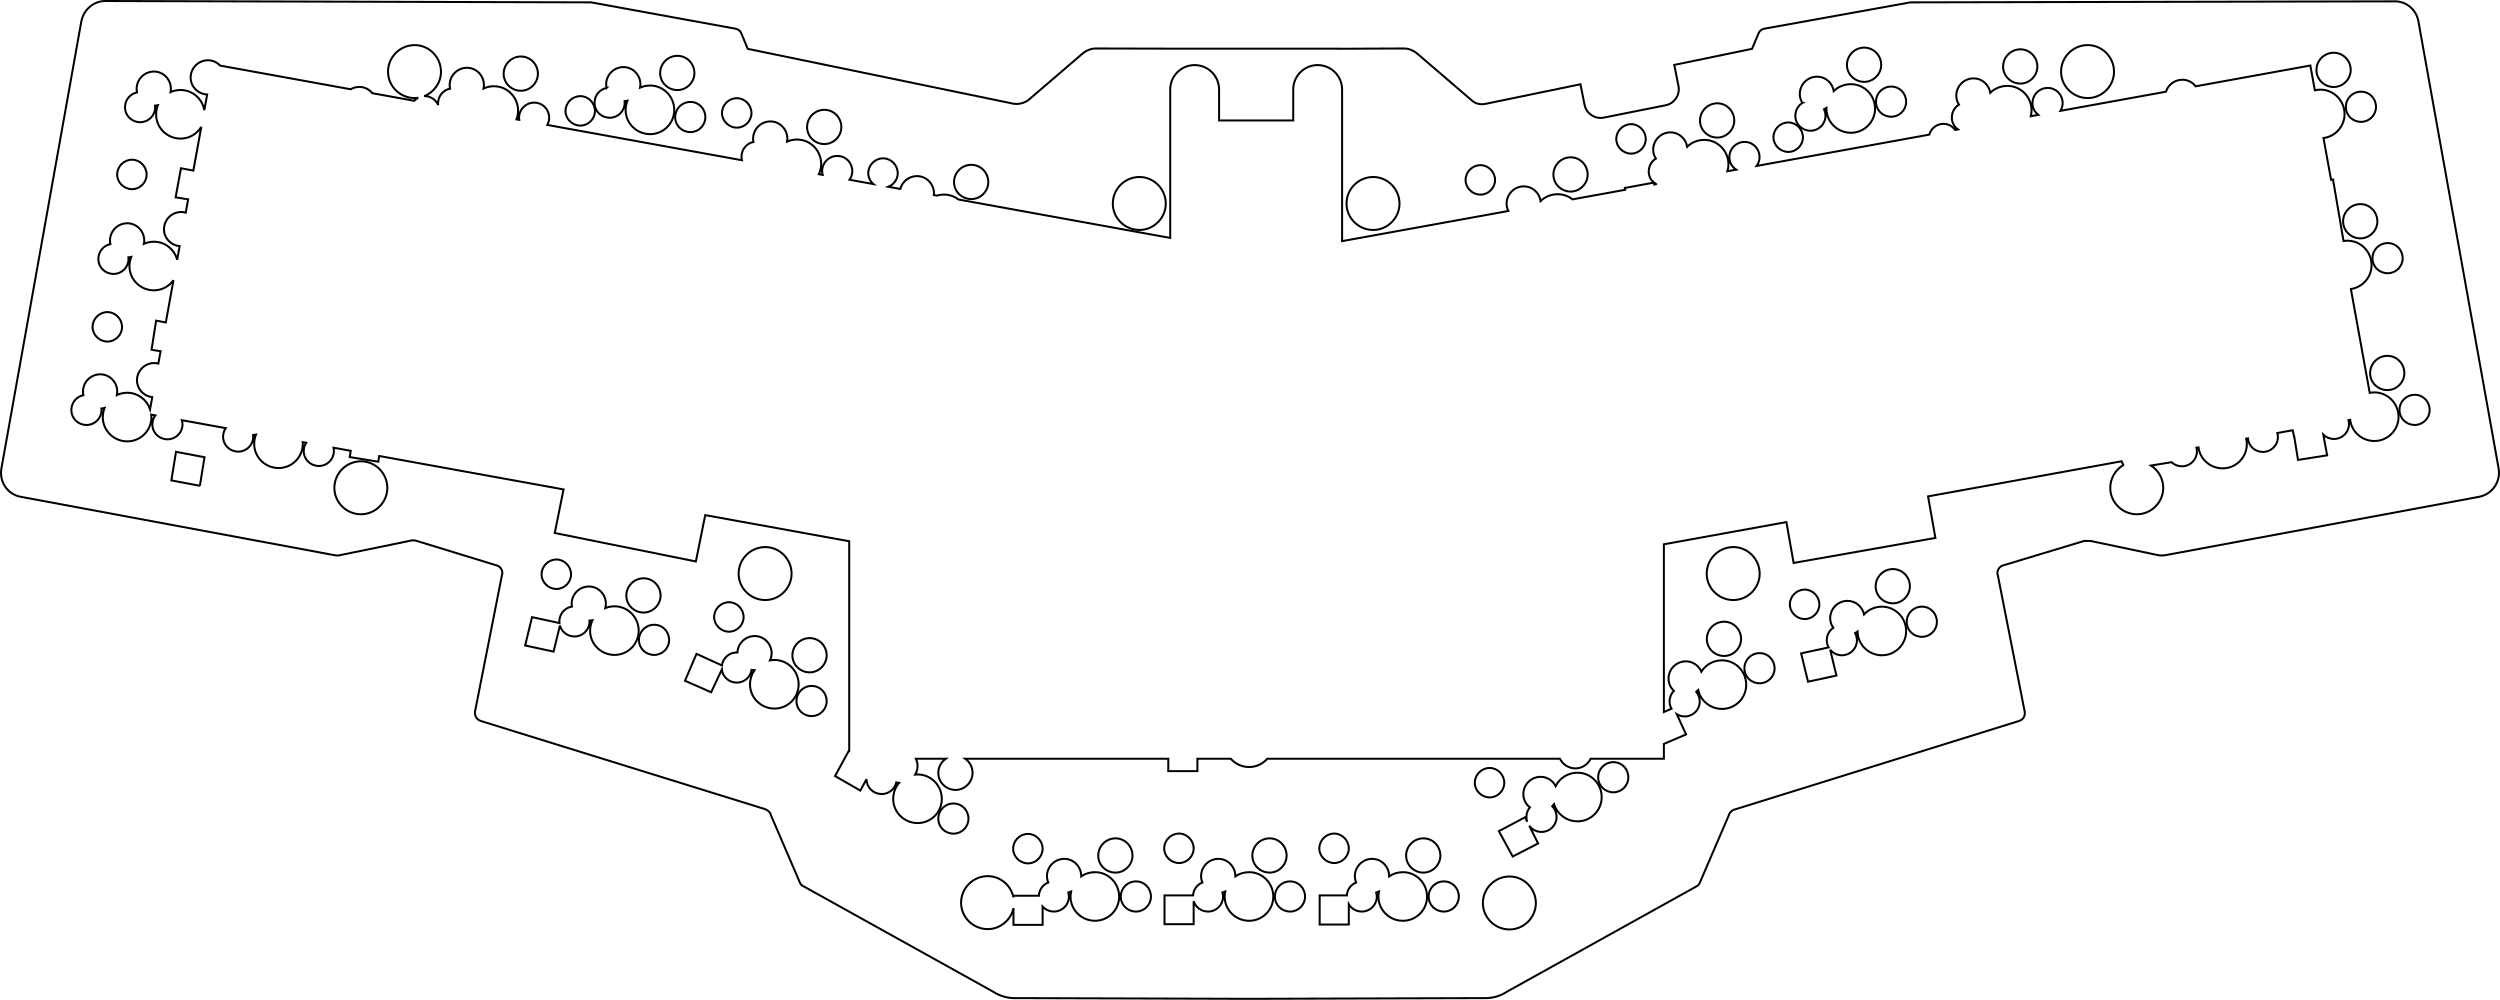 <?xml version="1.0" encoding="UTF-8" standalone="no"?>
<svg
   viewBox="0 0 1170.553 468.145"
   width="309.709mm"
   height="123.863mm"
   version="1.1"
   id="svg153"
   sodipodi:docname="lower-middle-plate.svg"
   xml:space="preserve"
   inkscape:version="1.3.2 (091e20e, 2023-11-25, custom)"
   xmlns:inkscape="http://www.inkscape.org/namespaces/inkscape"
   xmlns:sodipodi="http://sodipodi.sourceforge.net/DTD/sodipodi-0.dtd"
   xmlns="http://www.w3.org/2000/svg"
   xmlns:svg="http://www.w3.org/2000/svg"><sodipodi:namedview
     id="namedview155"
     pagecolor="#505050"
     bordercolor="#eeeeee"
     borderopacity="1"
     inkscape:showpageshadow="0"
     inkscape:pageopacity="0"
     inkscape:pagecheckerboard="0"
     inkscape:deskcolor="#505050"
     showgrid="false"
     showguides="true"
     shape-rendering="auto"
     inkscape:zoom="0.45254835"
     inkscape:cx="567.89512"
     inkscape:cy="535.85435"
     inkscape:window-width="1920"
     inkscape:window-height="991"
     inkscape:window-x="-9"
     inkscape:window-y="-9"
     inkscape:window-maximized="1"
     inkscape:current-layer="g151"
     inkscape:document-units="mm" /><desc
     id="desc9">yeniBottomPlate.dxf - scale = 25.400000, origin = (0.000000, 0.000000), method = file</desc><defs
     id="defs23"><marker
       id="DistanceX"
       orient="auto"
       refX="0"
       refY="0"
       style="overflow:visible"><path
         d="M 3,-3 -3,3 M 0,-5 V 5"
         style="stroke:#000000;stroke-width:0.5"
         id="path11" /></marker><pattern
       id="Hatch"
       patternUnits="userSpaceOnUse"
       width="8"
       height="8"
       x="0"
       y="0"><path
         d="M8 4 l-4,4"
         stroke="#000000"
         stroke-width="0.25"
         linecap="square"
         id="path14" /><path
         d="M6 2 l-4,4"
         stroke="#000000"
         stroke-width="0.25"
         linecap="square"
         id="path16" /><path
         d="M4 0 l-4,4"
         stroke="#000000"
         stroke-width="0.25"
         linecap="square"
         id="path18" /></pattern><symbol
       id="*MODEL_SPACE" /><symbol
       id="*PAPER_SPACE" /><clipPath
       clipPathUnits="userSpaceOnUse"
       id="clipPath36548"><g
         id="g36552"><g
           inkscape:label="Clip"
           id="use36550"
           clip-path="url(#clipPath36548)"><rect
             style="fill:none;stroke:#000000;stroke-width:0.193;stroke-dasharray:none;stop-color:#000000"
             id="rect36573"
             width="48.246"
             height="46.488"
             x="491.99"
             y="241.893" /></g></g></clipPath></defs><g
     inkscape:groupmode="layer"
     inkscape:label="0"
     id="g151"
     transform="translate(249.671,-608.043)"><g
       id="g57766"
       transform="translate(189.72,238.753)"
       style="fill:none;stroke:#000000;stroke-opacity:1" /><g
       id="g57790"
       transform="translate(214.84,43.873)"
       style="fill:none;stroke:#000000;stroke-opacity:1" /><g
       id="g58494"
       transform="translate(549.56,151.553)"
       style="fill:none;stroke:#000000;stroke-opacity:1" /><g
       id="g58834-8"
       transform="translate(998.201,43.873)"
       style="fill:none;stroke:#000000;stroke-opacity:1" /><g
       id="g52246"
       transform="translate(-1054.785,-768.193)"
       style="stroke:#000000;stroke-opacity:1" /><g
       id="g52850"
       transform="translate(-200.086,-316.967)"
       style="fill:#ff0000;stroke:#000000;stroke-opacity:1" /><g
       id="g53206"
       transform="translate(-200.086,-316.967)"
       style="fill:#ff0000;stroke:#000000;stroke-opacity:1" /><g
       id="g35779"
       style="stroke:#000000;stroke-opacity:1" /><g
       id="g58406-3"
       transform="translate(659.594,58.553)"
       style="fill:#ff0000;stroke:#000000;stroke-opacity:1" /><g
       id="g58498-5"
       transform="translate(549.514,58.233)"
       style="fill:#ff0000;stroke:#000000;stroke-opacity:1" /><g
       id="g57594-1"
       transform="translate(189.72,238.752)"
       style="fill:none;stroke:#000000;stroke-opacity:1" /><g
       id="g58834-9"
       transform="translate(1021.24,238.753)"
       style="fill:none;stroke:#000000;stroke-opacity:1" /><path
       d="m 120.966,876.675 c 0,6.72 -5.6,12.32 -12.32,12.32 -6.88,0 -12.48,-5.6 -12.48,-12.32 0,-6.88 5.6,-12.48 12.48,-12.48 6.72,0 12.32,5.6 12.32,12.48 z"
       style="fill:none;stroke:#000000;stroke-width:0.945;stroke-dasharray:none"
       id="path1632" /><path
       d="m 405.606,703.395 c 0,6.72 -5.6,12.32 -12.32,12.32 -6.88,0 -12.48,-5.6 -12.48,-12.32 0,-6.88 5.6,-12.48 12.48,-12.48 6.72,0 12.32,5.6 12.32,12.48 z"
       style="fill:none;stroke:#000000;stroke-width:0.945;stroke-dasharray:none"
       id="path1633" /><path
       d="m 296.166,703.395 c 0,6.72 -5.6,12.32 -12.32,12.32 -6.88,0 -12.48,-5.6 -12.48,-12.32 0,-6.88 5.6,-12.48 12.48,-12.48 6.72,0 12.32,5.6 12.32,12.48 z"
       style="fill:none;stroke:#000000;stroke-width:0.945;stroke-dasharray:none"
       id="path1634" /><path
       d="m 469.446,1030.915 c 0,6.72 -5.6,12.32 -12.32,12.32 -6.88,0 -12.48,-5.6 -12.48,-12.32 0,-6.88 5.6,-12.48 12.48,-12.48 6.72,0 12.32,5.6 12.32,12.48 z"
       style="fill:none;stroke:#000000;stroke-width:0.945;stroke-dasharray:none"
       id="path1635" /><path
       d="m -68.314,836.515 c 0,6.72 -5.6,12.32 -12.32,12.32 -6.88,0 -12.48,-5.6 -12.48,-12.32 0,-6.88 5.6,-12.48 12.48,-12.48 6.72,0 12.32,5.6 12.32,12.48 z"
       style="fill:none;stroke:#000000;stroke-width:0.945;stroke-dasharray:none"
       id="path1636" /><path
       d="m 574.246,876.675 c 0,6.72 -5.6,12.32 -12.32,12.32 -6.88,0 -12.48,-5.6 -12.48,-12.32 0,-6.88 5.6,-12.48 12.48,-12.48 6.72,0 12.32,5.6 12.32,12.48 z"
       style="fill:none;stroke:#000000;stroke-width:0.945;stroke-dasharray:none"
       id="path1637" /><path
       d="m 740.166,641.635 c 0,6.72 -5.6,12.32 -12.32,12.32 -6.88,0 -12.48,-5.6 -12.48,-12.32 0,-6.88 5.6,-12.48 12.48,-12.48 6.72,0 12.32,5.6 12.32,12.48 z"
       style="fill:none;stroke:#000000;stroke-width:0.945;stroke-dasharray:none"
       id="path1638" /><path
       d="m 920.326,827.555 v 0"
       style="fill:none;stroke:#000000;stroke-width:0.945;stroke-dasharray:none"
       id="path1639" /><path
       d="m 875.306,728.995 c 0,3.848 -3.132,6.979 -6.981,6.979 -4.003,0 -7.139,-3.066 -7.139,-6.979 0,-4.003 3.137,-7.139 7.139,-7.139 3.914,0 6.981,3.136 6.981,7.139 z"
       style="fill:none;stroke:#000000;stroke-width:0.945;stroke-dasharray:none"
       id="path1640" /><path
       d="m 855.526,719.654 c -4.466,0 -8.1,-3.561 -8.1,-7.939 0,-4.466 3.634,-8.1 8.1,-8.1 4.378,0 7.94,3.634 7.94,8.1 0,4.303 -3.637,7.939 -7.94,7.939 z"
       style="fill:none;stroke:#000000;stroke-width:0.945;stroke-dasharray:none"
       id="path1641" /><path
       d="m 862.825,658.115 c 0,3.848 -3.131,6.979 -6.981,6.979 -4.003,0 -7.139,-3.066 -7.139,-6.979 0,-4.003 3.137,-7.139 7.139,-7.139 3.914,0 6.981,3.136 6.981,7.139 z"
       style="fill:none;stroke:#000000;stroke-width:0.945;stroke-dasharray:none"
       id="path1642" /><path
       d="m 843.045,632.735 c 4.378,0 7.94,3.634 7.94,8.1 0,4.304 -3.637,7.939 -7.94,7.939 -4.466,0 -8.1,-3.561 -8.1,-7.939 0,-4.466 3.634,-8.1 8.1,-8.1 z"
       style="fill:none;stroke:#000000;stroke-width:0.945;stroke-dasharray:none"
       id="path1643" /><path
       d="m 696.325,631.136 c 4.378,0 7.94,3.633 7.94,8.099 0,4.304 -3.637,7.939 -7.94,7.939 -4.466,0 -8.1,-3.561 -8.1,-7.939 0,-4.466 3.634,-8.099 8.1,-8.099 z"
       style="fill:none;stroke:#000000;stroke-width:0.945;stroke-dasharray:none"
       id="path1644" /><path
       d="m 644.586,882.595 c 0,4.303 -3.637,7.939 -7.94,7.939 -4.466,0 -8.1,-3.561 -8.1,-7.939 0,-4.466 3.634,-8.1 8.1,-8.1 4.378,0 7.94,3.634 7.94,8.1 z"
       style="fill:none;stroke:#000000;stroke-width:0.945;stroke-dasharray:none"
       id="path1645" /><path
       d="m 642.825,655.715 c 0,3.848 -3.131,6.979 -6.981,6.979 -4.003,0 -7.139,-3.066 -7.139,-6.979 0,-4.003 3.137,-7.139 7.139,-7.139 3.914,0 6.981,3.136 6.981,7.139 z"
       style="fill:none;stroke:#000000;stroke-width:0.945;stroke-dasharray:none"
       id="path1646" /><path
       d="m 623.206,630.336 c 4.378,0 7.94,3.633 7.94,8.099 0,4.304 -3.637,7.939 -7.94,7.939 -4.466,0 -8.1,-3.561 -8.1,-7.939 0,-4.466 3.634,-8.099 8.1,-8.099 z"
       style="fill:none;stroke:#000000;stroke-width:0.945;stroke-dasharray:none"
       id="path1647" /><path
       d="m 594.264,656.234 c -0.78,-1.22 -1.238,-2.656 -1.238,-4.199 0,-4.466 3.634,-8.099 8.1,-8.099 3.92,0 7.178,2.917 7.817,6.733 2.053,-1.995 4.868,-3.213 8.023,-3.213 6.231,0 11.3,5.141 11.3,11.46 0,6.231 -5.069,11.299 -11.3,11.299 -6.319,0 -11.461,-5.068 -11.461,-11.299 0,-0.106 0.013,-0.208 0.015,-0.313 -0.354,0.241 -0.731,0.448 -1.121,0.63 0.416,0.921 0.665,1.944 0.665,3.043 0,3.848 -3.131,6.979 -6.979,6.979 -4.004,0 -7.141,-3.066 -7.141,-6.979 0,-2.583 1.316,-4.79 3.319,-6.042 z"
       style="fill:none;stroke:#000000;stroke-width:0.945;stroke-dasharray:none"
       id="path1648" /><path
       d="m 587.686,665.375 c 3.697,0 6.819,3.196 6.819,6.979 0,3.697 -3.122,6.82 -6.819,6.82 -3.784,0 -6.981,-3.123 -6.981,-6.82 0,-3.848 3.131,-6.979 6.981,-6.979 z"
       style="fill:none;stroke:#000000;stroke-width:0.945;stroke-dasharray:none"
       id="path1649" /><path
       d="m 507.105,673.155 c 0,-3.848 3.131,-6.979 6.981,-6.979 3.697,0 6.82,3.196 6.82,6.979 0,3.697 -3.124,6.82 -6.82,6.82 -3.784,0 -6.981,-3.123 -6.981,-6.82 z"
       style="fill:none;stroke:#000000;stroke-width:0.945;stroke-dasharray:none"
       id="path1650" /><path
       d="m 554.406,656.416 c 4.378,0 7.94,3.633 7.94,8.099 0,4.304 -3.637,7.939 -7.94,7.939 -4.466,0 -8.1,-3.561 -8.1,-7.939 0,-4.466 3.634,-8.099 8.1,-8.099 z"
       style="fill:none;stroke:#000000;stroke-width:0.945;stroke-dasharray:none"
       id="path1651" /><path
       d="m 485.766,681.696 c 4.378,0 7.94,3.633 7.94,8.099 0,4.304 -3.637,7.939 -7.94,7.939 -4.466,0 -8.1,-3.561 -8.1,-7.939 0,-4.466 3.634,-8.099 8.1,-8.099 z"
       style="fill:none;stroke:#000000;stroke-width:0.945;stroke-dasharray:none"
       id="path1652" /><path
       d="m 443.526,685.375 c 3.697,0 6.82,3.196 6.82,6.979 0,3.697 -3.124,6.82 -6.82,6.82 -3.784,0 -6.981,-3.123 -6.981,-6.82 0,-3.848 3.132,-6.979 6.981,-6.979 z"
       style="fill:none;stroke:#000000;stroke-width:0.945;stroke-dasharray:none"
       id="path1653" /><path
       d="m 416.806,1000.575 c 4.378,0 7.94,3.634 7.94,8.1 0,4.303 -3.637,7.94 -7.94,7.94 -4.466,0 -8.1,-3.562 -8.1,-7.94 0,-4.466 3.634,-8.1 8.1,-8.1 z"
       style="fill:none;stroke:#000000;stroke-width:0.945;stroke-dasharray:none"
       id="path1654" /><path
       d="m 352.746,1008.675 c 0,4.303 -3.637,7.94 -7.94,7.94 -4.466,0 -8.1,-3.562 -8.1,-7.94 0,-4.466 3.634,-8.1 8.1,-8.1 4.378,0 7.94,3.634 7.94,8.1 z"
       style="fill:none;stroke:#000000;stroke-width:0.945;stroke-dasharray:none"
       id="path1655" /><path
       d="m 280.585,1008.675 c 0,4.303 -3.635,7.94 -7.939,7.94 -4.466,0 -8.1,-3.562 -8.1,-7.94 0,-4.466 3.634,-8.1 8.1,-8.1 4.378,0 7.939,3.634 7.939,8.1 z"
       style="fill:none;stroke:#000000;stroke-width:0.945;stroke-dasharray:none"
       id="path1656" /><path
       d="m 205.126,685.216 c 4.378,0 7.939,3.633 7.939,8.099 0,4.304 -3.635,7.939 -7.939,7.939 -4.466,0 -8.099,-3.561 -8.099,-7.939 0,-4.466 3.633,-8.099 8.099,-8.099 z"
       style="fill:none;stroke:#000000;stroke-width:0.945;stroke-dasharray:none"
       id="path1657" /><path
       d="m 98.505,896.995 c 0,3.697 -3.123,6.82 -6.82,6.82 -3.783,0 -6.979,-3.124 -6.979,-6.82 0,-3.849 3.131,-6.981 6.979,-6.981 3.697,0 6.82,3.197 6.82,6.981 z"
       style="fill:none;stroke:#000000;stroke-width:0.945;stroke-dasharray:none"
       id="path1658" /><path
       d="m 17.705,876.995 c 0,3.697 -3.123,6.82 -6.82,6.82 -3.783,0 -6.979,-3.124 -6.979,-6.82 0,-3.849 3.131,-6.981 6.979,-6.981 3.697,0 6.82,3.197 6.82,6.981 z"
       style="fill:none;stroke:#000000;stroke-width:0.945;stroke-dasharray:none"
       id="path1659" /><path
       d="m 51.686,878.816 c 4.378,0 7.939,3.633 7.939,8.099 0,4.303 -3.635,7.94 -7.939,7.94 -4.466,0 -8.099,-3.562 -8.099,-7.94 0,-4.466 3.633,-8.099 8.099,-8.099 z"
       style="fill:none;stroke:#000000;stroke-width:0.945;stroke-dasharray:none"
       id="path1660" /><path
       d="m 136.325,659.455 c 4.378,0 7.939,3.634 7.939,8.1 0,4.304 -3.635,7.939 -7.939,7.939 -4.466,0 -8.099,-3.561 -8.099,-7.939 0,-4.466 3.633,-8.1 8.099,-8.1 z"
       style="fill:none;stroke:#000000;stroke-width:0.945;stroke-dasharray:none"
       id="path1661" /><path
       d="m 95.366,654.015 c 3.697,0 6.819,3.196 6.819,6.98 0,3.697 -3.122,6.819 -6.819,6.819 -3.783,0 -6.979,-3.122 -6.979,-6.819 0,-3.849 3.131,-6.98 6.979,-6.98 z"
       style="fill:none;stroke:#000000;stroke-width:0.945;stroke-dasharray:none"
       id="path1662" /><path
       d="m 80.585,662.915 c 0,3.848 -3.131,6.979 -6.98,6.979 -4.003,0 -7.139,-3.066 -7.139,-6.979 0,-4.003 3.135,-7.139 7.139,-7.139 3.914,0 6.98,3.136 6.98,7.139 z"
       style="fill:none;stroke:#000000;stroke-width:0.945;stroke-dasharray:none"
       id="path1663" /><path
       d="m 67.526,634.176 c 4.378,0 7.939,3.634 7.939,8.1 0,4.304 -3.635,7.939 -7.939,7.939 -4.466,0 -8.1,-3.561 -8.1,-7.939 0,-4.466 3.633,-8.1 8.1,-8.1 z"
       style="fill:none;stroke:#000000;stroke-width:0.945;stroke-dasharray:none"
       id="path1664" /><path
       d="m 34.328,649.217 c -0.117,-0.536 -0.182,-1.092 -0.182,-1.662 0,-4.466 3.633,-8.1 8.1,-8.1 4.378,0 7.939,3.634 7.939,8.1 0,0.518 -0.055,1.026 -0.156,1.52 1.428,-0.626 3.012,-0.98 4.697,-0.98 6.23,0 11.299,5.141 11.299,11.46 0,6.23 -5.069,11.299 -11.299,11.299 -6.319,0 -11.46,-5.068 -11.46,-11.299 0,-1.527 0.292,-2.972 0.812,-4.293 -0.43,0.106 -0.872,0.175 -1.323,0.205 0.023,0.243 0.07,0.477 0.07,0.727 0,3.848 -3.131,6.979 -6.979,6.979 -4.003,0 -7.139,-3.066 -7.139,-6.979 0,-3.48 2.372,-6.299 5.622,-6.978 z"
       style="fill:none;stroke:#000000;stroke-width:0.945;stroke-dasharray:none"
       id="path1665" /><path
       d="m 22.086,653.056 c 3.697,0 6.819,3.196 6.819,6.979 0,3.697 -3.122,6.819 -6.819,6.819 -3.783,0 -6.979,-3.122 -6.979,-6.819 0,-3.848 3.131,-6.979 6.979,-6.979 z"
       style="fill:none;stroke:#000000;stroke-width:0.945;stroke-dasharray:none"
       id="path1666" /><path
       d="m -5.754,634.496 c 4.378,0 7.939,3.633 7.939,8.099 0,4.304 -3.635,7.939 -7.939,7.939 -4.466,0 -8.1,-3.561 -8.1,-7.939 0,-4.466 3.633,-8.099 8.1,-8.099 z"
       style="fill:none;stroke:#000000;stroke-width:0.945;stroke-dasharray:none"
       id="path1667" /><path
       d="m -187.834,682.816 c 3.697,0 6.819,3.196 6.819,6.979 0,3.697 -3.122,6.82 -6.819,6.82 -3.784,0 -6.98,-3.123 -6.98,-6.82 0,-3.848 3.131,-6.979 6.98,-6.979 z"
       style="fill:none;stroke:#000000;stroke-width:0.945;stroke-dasharray:none"
       id="path1668" /><path
       d="m -199.354,754.176 c 3.697,0 6.819,3.196 6.819,6.979 0,3.697 -3.122,6.82 -6.819,6.82 -3.783,0 -6.979,-3.123 -6.979,-6.82 0,-3.848 3.131,-6.979 6.979,-6.979 z"
       style="fill:none;stroke:#000000;stroke-width:0.945;stroke-dasharray:none"
       id="path1669" /><path
       d="m -156.084,835.51 -13.35,-2.525 2.169,-13.384 13.35,2.525 -2.169,13.384"
       style="fill:none;stroke:#000000;stroke-width:0.945;stroke-dasharray:none"
       id="path1670" /><path
       d="m 38.086,914.694 c -6.319,0 -11.46,-5.069 -11.46,-11.3 0,-1.755 0.386,-3.399 1.063,-4.872 -0.449,0.096 -0.912,0.146 -1.382,0.16 0.007,0.133 0.037,0.257 0.037,0.392 0,3.849 -3.131,6.981 -6.979,6.981 -3.342,0 -6.051,-2.149 -6.865,-5.132 0,0 -2.973,12.224 -2.973,12.224 0,0 -13.311,-2.878 -13.311,-2.878 0,0 3.227,-13.268 3.227,-13.268 0,0 12.853,2.779 12.853,2.779 -0.024,-0.235 -0.071,-0.463 -0.071,-0.706 0,-3.57 2.5,-6.434 5.879,-7.016 -0.072,-0.425 -0.119,-0.859 -0.119,-1.304 0,-4.466 3.633,-8.099 8.1,-8.099 4.378,0 7.939,3.633 7.939,8.099 0,0.692 -0.103,1.364 -0.279,2.01 1.333,-0.531 2.795,-0.829 4.34,-0.829 6.23,0 11.299,5.141 11.299,11.46 0,6.231 -5.068,11.3 -11.299,11.3 z"
       style="fill:none;stroke:#000000;stroke-width:0.945;stroke-dasharray:none"
       id="path1671" /><path
       d="m 56.646,914.694 c -4.003,0 -7.139,-3.066 -7.139,-6.979 0,-4.004 3.136,-7.141 7.139,-7.141 3.913,0 6.979,3.137 6.979,7.141 0,3.848 -3.131,6.979 -6.979,6.979 z"
       style="fill:none;stroke:#000000;stroke-width:0.945;stroke-dasharray:none"
       id="path1672" /><path
       d="m 112.965,939.816 c -6.318,0 -11.459,-5.07 -11.459,-11.301 0,-2.49 0.762,-4.766 2.062,-6.626 -0.455,-0.01 -0.899,-0.052 -1.333,-0.129 -0.526,3.332 -3.393,5.895 -6.869,5.895 -3.706,0 -6.635,-2.639 -7.055,-6.134 0,0 -5.016,10.66 -5.016,10.66 0,0 -12.236,-5.397 -12.236,-5.397 0,0 5.397,-12.596 5.397,-12.596 0,0 11.874,5.428 11.874,5.428 0.501,-3.478 3.396,-6.08 7.036,-6.08 0.083,0 0.159,0.021 0.241,0.024 0.208,-4.282 3.746,-7.705 8.079,-7.705 4.378,0 7.939,3.634 7.939,8.1 0,1.168 -0.275,2.283 -0.751,3.293 0.678,-0.12 1.374,-0.192 2.092,-0.192 6.23,0 11.299,5.141 11.299,11.46 0,6.231 -5.069,11.301 -11.299,11.301 z"
       style="fill:none;stroke:#000000;stroke-width:0.945;stroke-dasharray:none"
       id="path1673" /><path
       d="m 130.406,943.335 c -4.003,0 -7.139,-3.066 -7.139,-6.981 0,-4.003 3.136,-7.139 7.139,-7.139 3.913,0 6.979,3.137 6.979,7.139 0,3.849 -3.131,6.981 -6.979,6.981 z"
       style="fill:none;stroke:#000000;stroke-width:0.945;stroke-dasharray:none"
       id="path1674" /><path
       d="m 129.446,922.855 c -4.466,0 -8.1,-3.562 -8.1,-7.94 0,-4.466 3.633,-8.099 8.1,-8.099 4.378,0 7.939,3.633 7.939,8.099 0,4.303 -3.635,7.94 -7.939,7.94 z"
       style="fill:none;stroke:#000000;stroke-width:0.945;stroke-dasharray:none"
       id="path1675" /><path
       d="m 196.806,998.375 c -4.003,0 -7.139,-3.066 -7.139,-6.981 0,-4.004 3.136,-7.141 7.139,-7.141 3.913,0 6.979,3.137 6.979,7.141 0,3.849 -3.131,6.981 -6.979,6.981 z"
       style="fill:none;stroke:#000000;stroke-width:0.945;stroke-dasharray:none"
       id="path1676" /><path
       d="m 231.686,998.495 c 3.697,0 6.82,3.197 6.82,6.979 0,3.697 -3.123,6.82 -6.82,6.82 -3.783,0 -6.979,-3.124 -6.979,-6.82 0,-3.848 3.131,-6.979 6.979,-6.979 z"
       style="fill:none;stroke:#000000;stroke-width:0.945;stroke-dasharray:none"
       id="path1677" /><path
       d="m 263.045,1016.414 c -2.416,0 -4.636,0.713 -6.465,1.943 3.3e-4,-0.028 0.004,-0.055 0.004,-0.082 0,-4.466 -3.561,-8.1 -7.939,-8.1 -4.466,0 -8.1,3.634 -8.1,8.1 0,1.054 0.215,2.059 0.598,2.981 -2.499,0.997 -4.235,3.35 -4.396,6.199 0,0 -11.881,0 -11.881,0 0,0 0,0.767 0,0.767 -1.172,-5.67 -6.188,-9.947 -12.061,-9.947 -6.88,0 -12.48,5.6 -12.48,12.48 0,6.72 5.6,12.32 12.48,12.32 5.872,0 10.889,-4.277 12.061,-9.84 0,0 0,7.859 0,7.859 0,0 13.639,0 13.639,0 0,0 0,-8.583 0,-8.583 1.299,1.434 3.183,2.343 5.34,2.343 3.848,0 6.979,-3.131 6.979,-6.979 0,-0.669 -0.114,-1.301 -0.275,-1.911 0.437,-0.113 0.862,-0.258 1.269,-0.442 -0.152,0.758 -0.233,1.544 -0.233,2.353 0,6.23 5.141,11.3 11.459,11.3 6.231,0 11.3,-5.069 11.3,-11.3 0,-6.319 -5.069,-11.461 -11.3,-11.461 z"
       style="fill:none;stroke:#000000;stroke-width:0.945;stroke-dasharray:none"
       id="path1678" /><path
       d="m 282.246,1034.854 c -4.004,0 -7.14,-3.066 -7.14,-6.979 0,-4.004 3.136,-7.141 7.14,-7.141 3.913,0 6.979,3.137 6.979,7.141 0,3.848 -3.131,6.979 -6.979,6.979 z"
       style="fill:none;stroke:#000000;stroke-width:0.945;stroke-dasharray:none"
       id="path1679" /><path
       d="m 302.406,998.335 c 3.697,0 6.82,3.197 6.82,6.979 0,3.697 -3.123,6.82 -6.82,6.82 -3.783,0 -6.979,-3.124 -6.979,-6.82 0,-3.848 3.131,-6.979 6.979,-6.979 z"
       style="fill:none;stroke:#000000;stroke-width:0.945;stroke-dasharray:none"
       id="path1680" /><path
       d="m 335.206,1039.175 c -6.318,0 -11.459,-5.069 -11.459,-11.3 0,-0.809 0.081,-1.596 0.233,-2.353 -0.407,0.184 -0.832,0.329 -1.269,0.442 0.161,0.61 0.275,1.242 0.275,1.911 0,3.848 -3.131,6.979 -6.979,6.979 -3.239,0 -5.879,-2.022 -6.781,-4.861 0,0 0,10.782 0,10.782 0,0 -13.639,0 -13.639,0 0,0 0,-13.48 0,-13.48 0,0 13.337,0 13.337,0 0.218,-2.776 1.929,-5.061 4.381,-6.038 -0.383,-0.921 -0.598,-1.927 -0.598,-2.981 0,-4.466 3.634,-8.1 8.1,-8.1 4.378,0 7.939,3.634 7.939,8.1 0,0.028 0,0.055 0,0.083 1.829,-1.231 4.048,-1.943 6.465,-1.943 6.231,0 11.3,5.142 11.3,11.461 0,6.23 -5.069,11.3 -11.3,11.3 z"
       style="fill:none;stroke:#000000;stroke-width:0.945;stroke-dasharray:none"
       id="path1681" /><path
       d="m 354.406,1034.854 c -4.004,0 -7.141,-3.066 -7.141,-6.979 0,-4.004 3.137,-7.141 7.141,-7.141 3.913,0 6.979,3.137 6.979,7.141 0,3.848 -3.131,6.979 -6.979,6.979 z"
       style="fill:none;stroke:#000000;stroke-width:0.945;stroke-dasharray:none"
       id="path1682" /><path
       d="m 375.045,998.335 c 3.697,0 6.82,3.197 6.82,6.979 0,3.697 -3.124,6.82 -6.82,6.82 -3.784,0 -6.98,-3.124 -6.98,-6.82 0,-3.848 3.131,-6.979 6.98,-6.979 z"
       style="fill:none;stroke:#000000;stroke-width:0.945;stroke-dasharray:none"
       id="path1683" /><path
       d="m 407.206,1039.175 c -6.319,0 -11.46,-5.069 -11.46,-11.3 0,-0.809 0.08,-1.595 0.233,-2.353 -0.407,0.183 -0.831,0.329 -1.268,0.441 0.161,0.61 0.275,1.242 0.275,1.912 0,3.848 -3.131,6.979 -6.98,6.979 -2.658,0 -4.91,-1.368 -6.139,-3.422 0,0 0,9.503 0,9.503 0,0 -13.641,0 -13.641,0 0,0 0,-13.641 0,-13.641 0,0 12.697,0 12.697,0 0.218,-2.776 1.929,-5.061 4.381,-6.038 -0.383,-0.921 -0.598,-1.927 -0.598,-2.981 0,-4.466 3.634,-8.1 8.1,-8.1 4.378,0 7.94,3.634 7.94,8.1 0,0.027 0,0.054 0,0.082 1.829,-1.23 4.048,-1.942 6.464,-1.942 6.231,0 11.3,5.142 11.3,11.461 0,6.23 -5.069,11.3 -11.3,11.3 z"
       style="fill:none;stroke:#000000;stroke-width:0.945;stroke-dasharray:none"
       id="path1684" /><path
       d="m 426.406,1034.854 c -4.004,0 -7.141,-3.066 -7.141,-6.979 0,-4.004 3.137,-7.141 7.141,-7.141 3.913,0 6.979,3.137 6.979,7.141 0,3.848 -3.131,6.979 -6.979,6.979 z"
       style="fill:none;stroke:#000000;stroke-width:0.945;stroke-dasharray:none"
       id="path1685" /><path
       d="m 440.866,974.595 c 0,-3.849 3.131,-6.98 6.98,-6.98 3.697,0 6.819,3.197 6.819,6.98 0,3.697 -3.122,6.819 -6.819,6.819 -3.784,0 -6.98,-3.122 -6.98,-6.819 z"
       style="fill:none;stroke:#000000;stroke-width:0.945;stroke-dasharray:none"
       id="path1686" /><path
       d="m 488.966,992.615 c -5.159,0 -9.53,-3.381 -10.962,-8.012 -0.259,0.341 -0.54,0.663 -0.849,0.96 1.235,1.282 1.991,3.049 1.991,5.032 0,3.848 -3.131,6.979 -6.981,6.979 -2.436,0 -4.54,-1.145 -5.822,-2.917 0,0 4.153,8.305 4.153,8.305 0,0 -11.882,6.124 -11.882,6.124 0,0 -6.481,-11.883 -6.481,-11.883 0,0 12.242,-6.478 12.242,-6.478 0,0 1.032,2.064 1.032,2.064 -0.229,-0.692 -0.382,-1.419 -0.382,-2.194 0,-1.74 0.617,-3.294 1.615,-4.52 -1.859,-1.456 -3.055,-3.692 -3.055,-6.2 0,-4.466 3.634,-8.1 8.1,-8.1 3.052,0 5.703,1.769 7.032,4.352 1.864,-3.748 5.702,-6.272 10.248,-6.272 6.231,0 11.3,5.141 11.3,11.46 0,6.23 -5.069,11.301 -11.3,11.301 z"
       style="fill:none;stroke:#000000;stroke-width:0.945;stroke-dasharray:none"
       id="path1687" /><path
       d="m 505.766,979.015 c -4.003,0 -7.139,-3.066 -7.139,-6.979 0,-4.004 3.137,-7.141 7.139,-7.141 3.914,0 6.981,3.137 6.981,7.141 0,3.848 -3.131,6.979 -6.981,6.979 z"
       style="fill:none;stroke:#000000;stroke-width:0.945;stroke-dasharray:none"
       id="path1688" /><path
       d="m 549.505,907.235 c 0,-4.466 3.634,-8.1 8.1,-8.1 4.378,0 7.94,3.634 7.94,8.1 0,4.303 -3.637,7.94 -7.94,7.94 -4.466,0 -8.1,-3.562 -8.1,-7.94 z"
       style="fill:none;stroke:#000000;stroke-width:0.945;stroke-dasharray:none"
       id="path1689" /><path
       d="m 574.246,927.974 c -4.004,0 -7.141,-3.066 -7.141,-6.979 0,-4.004 3.137,-7.141 7.141,-7.141 3.913,0 6.979,3.137 6.979,7.141 0,3.848 -3.131,6.979 -6.979,6.979 z"
       style="fill:none;stroke:#000000;stroke-width:0.945;stroke-dasharray:none"
       id="path1690" /><path
       d="m 588.385,891.075 c 0,-3.848 3.131,-6.979 6.981,-6.979 3.697,0 6.82,3.197 6.82,6.979 0,3.697 -3.124,6.82 -6.82,6.82 -3.784,0 -6.981,-3.124 -6.981,-6.82 z"
       style="fill:none;stroke:#000000;stroke-width:0.945;stroke-dasharray:none"
       id="path1691" /><path
       d="m 631.526,914.855 c -6.234,0 -11.312,-4.936 -11.448,-11.05 -0.354,0.267 -0.728,0.507 -1.123,0.713 0.514,1 0.83,2.129 0.83,3.358 0,3.848 -3.131,6.979 -6.979,6.979 -2.28,0 -4.253,-1.015 -5.552,-2.593 0,0 2.94,12.088 2.94,12.088 0,0 -13.31,2.878 -13.31,2.878 0,0 -3.227,-13.267 -3.227,-13.267 0,0 12.868,-2.782 12.868,-2.782 -0.532,-0.982 -0.861,-2.093 -0.861,-3.303 0,-2.469 1.198,-4.602 3.051,-5.879 -0.912,-1.285 -1.451,-2.842 -1.451,-4.522 0,-4.466 3.634,-8.099 8.1,-8.099 3.785,0 6.956,2.719 7.746,6.341 2.079,-2.235 5.051,-3.621 8.414,-3.621 6.231,0 11.3,5.141 11.3,11.46 0,6.23 -5.069,11.299 -11.3,11.299 z"
       style="fill:none;stroke:#000000;stroke-width:0.945;stroke-dasharray:none"
       id="path1692" /><path
       d="m 650.246,906.215 c -4.004,0 -7.141,-3.066 -7.141,-6.981 0,-4.003 3.137,-7.139 7.141,-7.139 3.913,0 6.979,3.137 6.979,7.139 0,3.849 -3.131,6.981 -6.979,6.981 z"
       style="fill:none;stroke:#000000;stroke-width:0.945;stroke-dasharray:none"
       id="path1693" /><path
       d="m 868.165,790.694 c -4.466,0 -8.099,-3.561 -8.099,-7.939 0,-4.466 3.633,-8.1 8.099,-8.1 4.378,0 7.94,3.634 7.94,8.1 0,4.304 -3.637,7.939 -7.94,7.939 z"
       style="fill:none;stroke:#000000;stroke-width:0.945;stroke-dasharray:none"
       id="path1694" /><path
       d="m 880.966,807.014 c -4.004,0 -7.141,-3.066 -7.141,-6.979 0,-4.003 3.137,-7.139 7.141,-7.139 3.913,0 6.979,3.136 6.979,7.139 0,3.848 -3.131,6.979 -6.979,6.979 z"
       style="fill:none;stroke:#000000;stroke-width:0.945;stroke-dasharray:none"
       id="path1695" /><path
       d="m 920.268,827.555 c 0,0 -37.6,-209.6 -37.6,-209.6 -0.96,-5.44 -5.76,-9.44 -11.2,-9.28 0,0 -226.56,0.48 -226.56,0.48 -0.32,0 -0.64,0 -0.96,0.16 0,0 -67.52,12.16 -67.52,12.16 -1.12,0.16 -2.24,0.96 -2.72,2.24 0,0 -3.04,7.2 -3.04,7.2 0,0 -36.44,7.522 -36.44,7.522 0.048,0.176 0.098,0.351 0.135,0.533 0,0 1.868,9.365 1.868,9.365 0.826,4.143 -1.863,8.172 -6.006,8.999 0,0 -28.979,5.78 -28.979,5.78 -4.143,0.826 -8.172,-1.863 -8.999,-6.006 0,0 -1.868,-9.365 -1.868,-9.365 -0.017,-0.083 -0.023,-0.165 -0.037,-0.248 0,0 -44.475,9.18 -44.475,9.18 -2.24,0.48 -4.64,0 -6.4,-1.6 0,0 -24.8,-21.28 -24.8,-21.28 -2.08,-1.92 -4.48,-3.04 -6.88,-3.04 0,0 -3.84,0 -3.84,0 0,0 -27.141,0.127 -27.141,0.127 0,0 0,-0.057 0,-0.057 0,0 -79.493,0 -79.493,0 0,0 -30.166,-0.07 -30.166,-0.07 0,0 -3.84,0 -3.84,0 -2.4,0 -4.8,1.12 -6.88,3.04 0,0 -24.8,21.28 -24.8,21.28 -0.641,0.426 -1.67,1.002 -3.046,1.348 -1.392,0.35 -2.584,0.326 -3.354,0.252 -41.6,-8.587 -83.2,-17.173 -124.8,-25.76 0,0 -3.04,-7.36 -3.04,-7.36 -0.48,-1.12 -1.6,-1.92 -2.72,-2.08 0,0 -67.52,-12.32 -67.52,-12.32 -0.32,0 -0.64,0 -0.96,0 0,0 -226.56,-0.64 -226.56,-0.64 -5.44,0 -10.08,4 -11.2,9.44 0,0 -37.44,209.44 -37.44,209.44 -1.12,6.24 2.88,12.16 9.12,13.28 0,0 147.04,27.36 147.04,27.36 0.96,0.16 1.92,0.16 2.88,-0.16 0,0 32,-6.56 32,-6.56 0.96,-0.32 1.92,-0.32 2.88,-0.16 0,0 37.6,11.52 37.6,11.52 1.76,0.32 3.04,1.92 3.04,3.68 0,0 -12.8,64.8 -12.8,64.8 -0.32,1.92 0.8,3.84 2.72,4.48 0,0 133.12,41.28 133.12,41.28 1.28,0.48 2.4,1.44 2.72,2.88 0,0 13.28,30.88 13.28,30.88 0.32,0.96 0.8,1.76 1.76,2.24 0,0 88.96,49.44 88.96,49.44 2.88,1.92 6.56,3.04 10.08,3.04 0,0 5.92,0 5.92,0 0,0 104.16,0.32 104.16,0.32 0,0 104.32,-0.32 104.32,-0.32 0,0 5.92,0 5.92,0 3.52,0 7.2,-0.96 10.24,-3.04 0,0 88.96,-49.44 88.96,-49.44 0.8,-0.48 1.28,-1.28 1.6,-2.24 0,0 13.28,-30.88 13.28,-30.88 0.32,-1.28 1.44,-2.4 2.72,-2.72 0,0 133.12,-41.44 133.12,-41.44 1.92,-0.48 3.04,-2.4 2.72,-4.32 0,0 -12.8,-64.96 -12.8,-64.96 0,-1.76 1.28,-3.36 3.04,-3.68 0,0 37.6,-11.36 37.6,-11.36 0,0 2.88,0 2.88,0 0,0 32,6.72 32,6.72 0.96,0.16 1.92,0.16 2.88,0 0,0 147.04,-27.36 147.04,-27.36 6.24,-1.12 10.24,-7.04 9.28,-13.12 z"
       style="fill:none;stroke:#000000;stroke-width:0.945;stroke-dasharray:none"
       id="path1696" /><path
       d="m 862.086,791.776 c -0.756,0 -1.492,0.074 -2.203,0.208 0,0 -8.819,-48.62 -8.819,-48.62 5.465,-0.789 9.682,-5.49 9.682,-11.169 0,-6.319 -5.07,-11.46 -11.301,-11.46 -0.624,0 -1.23,0.061 -1.824,0.152 0,0 -4.925,-28.8 -4.925,-28.8 0,0 -0.905,0.155 -0.905,0.155 0,0 -3.55,-19.569 -3.55,-19.569 5.554,-0.709 9.864,-5.455 9.864,-11.198 0,-6.319 -5.069,-11.46 -11.299,-11.46 -0.906,0 -1.78,0.111 -2.62,0.302 0,0 -2.104,-11.602 -2.104,-11.602 0,0 -53.697,9.74 -53.697,9.74 -1.456,-1.873 -3.7,-3.08 -6.219,-3.08 -3.595,0 -6.647,2.357 -7.702,5.605 0,0 -49.379,8.957 -49.379,8.957 0.634,-1.051 1.021,-2.268 1.021,-3.583 0,-4.003 -3.066,-7.139 -6.979,-7.139 -4.004,0 -7.141,3.135 -7.141,7.139 0,2.252 1.059,4.2 2.704,5.468 0,0 -3.494,0.634 -3.494,0.634 0.22,-0.879 0.35,-1.794 0.35,-2.741 0,-6.319 -5.069,-11.46 -11.299,-11.46 -3.155,0 -5.969,1.218 -8.022,3.213 -0.639,-3.817 -3.898,-6.734 -7.818,-6.734 -4.466,0 -8.1,3.634 -8.1,8.1 0,1.543 0.458,2.979 1.238,4.199 -2.002,1.251 -3.319,3.458 -3.319,6.041 0,2.313 1.113,4.311 2.836,5.573 0,0 -1.294,0.235 -1.294,0.235 -1.256,-1.718 -3.239,-2.867 -5.442,-2.867 -3.18,0 -5.84,2.151 -6.679,5.066 0,0 -80.826,14.661 -80.826,14.661 0.848,-1.155 1.365,-2.567 1.365,-4.107 0,-4.003 -3.066,-7.139 -6.981,-7.139 -4.004,0 -7.141,3.135 -7.141,7.139 0,2.476 1.259,4.606 3.195,5.842 0,0 -4.109,0.745 -4.109,0.745 0.306,-1.023 0.475,-2.105 0.475,-3.226 0,-6.319 -5.07,-11.46 -11.301,-11.46 -3.155,0 -5.969,1.218 -8.022,3.213 -0.639,-3.817 -3.898,-6.734 -7.818,-6.734 -4.466,0 -8.1,3.634 -8.1,8.1 0,1.543 0.458,2.979 1.238,4.199 -2.002,1.251 -3.318,3.458 -3.318,6.041 0,2.093 0.915,3.924 2.361,5.193 0,0 -13.561,2.498 -13.561,2.498 0,0 0.163,0.861 0.163,0.861 0,0 -24.68,4.477 -24.68,4.477 -1.912,-1.503 -4.303,-2.408 -6.904,-2.408 -3.145,0 -5.951,1.21 -8.002,3.194 -0.582,-3.885 -3.871,-6.874 -7.839,-6.874 -4.466,0 -8.099,3.634 -8.099,8.1 0,1.233 0.3,2.394 0.816,3.435 0,0 -77.835,14.118 -77.835,14.118 0,0 0,-70.994 0,-70.994 0,-6.319 -5.122,-11.441 -11.441,-11.441 -6.319,0 -11.441,5.122 -11.441,11.441 0,0 0,14.48 0,14.48 0,0 -34.718,0 -34.718,0 0,0 0,-14.48 0,-14.48 0,-6.319 -5.122,-11.441 -11.441,-11.441 -6.319,0 -11.441,5.122 -11.441,11.441 0,0 0,69.484 0,69.484 0,0 -99.129,-17.981 -99.129,-17.981 -1.893,-1.45 -4.24,-2.322 -6.791,-2.322 -1.158,0 -2.26,0.182 -3.304,0.491 0,0 -1.438,-0.261 -1.438,-0.261 0.026,-0.254 0.042,-0.511 0.042,-0.771 0,-4.466 -3.561,-8.099 -7.939,-8.099 -3.746,0 -6.897,2.559 -7.818,6.019 0,0 -5.612,-1.018 -5.612,-1.018 2.545,-0.999 4.41,-3.492 4.41,-6.342 0,-3.783 -3.123,-6.979 -6.82,-6.979 -3.848,0 -6.979,3.131 -6.979,6.979 0,2.003 0.957,3.817 2.419,5.078 0,0 -11.185,-2.029 -11.185,-2.029 0.803,-1.137 1.284,-2.515 1.284,-4.009 0,-4.003 -3.066,-7.139 -6.979,-7.139 -4.003,0 -7.139,3.136 -7.139,7.139 0,0.601 0.096,1.171 0.236,1.724 0,0 -1.747,-0.317 -1.747,-0.317 0.679,-1.451 1.069,-3.062 1.069,-4.767 0,-6.319 -5.068,-11.46 -11.299,-11.46 -1.674,0 -3.249,0.348 -4.669,0.967 0.079,-0.44 0.128,-0.888 0.128,-1.347 0,-4.466 -3.561,-8.1 -7.939,-8.1 -4.466,0 -8.099,3.633 -8.099,8.1 0,0.517 0.054,1.021 0.151,1.511 -3.233,0.691 -5.591,3.5 -5.591,6.969 0,0.556 0.097,1.081 0.226,1.593 0,0 -91.137,-16.531 -91.137,-16.531 0.536,-0.988 0.869,-2.101 0.869,-3.302 0,-4.003 -3.066,-7.139 -6.979,-7.139 -4.003,0 -7.139,3.136 -7.139,7.139 0,0.315 0.052,0.613 0.092,0.915 0,0 -1.293,-0.234 -1.293,-0.234 0.484,-1.257 0.76,-2.616 0.76,-4.041 0,-6.318 -5.069,-11.459 -11.299,-11.459 -1.755,0 -3.399,0.386 -4.872,1.063 0.112,-0.52 0.172,-1.056 0.172,-1.604 0,-4.466 -3.561,-8.099 -7.939,-8.099 -4.466,0 -8.099,3.633 -8.099,8.099 0,0.57 0.065,1.125 0.182,1.662 -3.249,0.679 -5.622,3.498 -5.622,6.978 0,0.248 0.048,0.481 0.072,0.721 -1.078,-2.433 -3.484,-4.18 -6.213,-4.18 -0.121,0 -0.234,0.03 -0.354,0.036 4.571,-1.813 7.874,-6.3 7.874,-11.457 0,-6.88 -5.6,-12.48 -12.32,-12.48 -6.88,0 -12.48,5.6 -12.48,12.48 0,6.72 5.6,12.32 12.48,12.32 0.573,0 1.134,-0.055 1.688,-0.134 -0.713,0.359 -1.346,0.845 -1.896,1.412 0,0 -19.594,-3.554 -19.594,-3.554 -1.457,-1.797 -3.659,-2.943 -6.118,-2.943 -1.478,0 -2.86,0.404 -4.054,1.098 0,0 -61.109,-11.084 -61.109,-11.084 -1.445,-1.534 -3.472,-2.494 -5.718,-2.494 -4.466,0 -8.099,3.633 -8.099,8.099 0,4.259 3.441,7.735 7.739,7.922 0,0 -1.329,7.328 -1.329,7.328 -0.949,-5.352 -5.564,-9.429 -11.111,-9.429 -1.685,0 -3.269,0.353 -4.697,0.98 0.1,-0.494 0.156,-1.002 0.156,-1.521 0,-4.466 -3.561,-8.099 -7.939,-8.099 -4.466,0 -8.099,3.633 -8.099,8.099 0,0.57 0.065,1.126 0.182,1.663 -3.249,0.679 -5.622,3.498 -5.622,6.978 0,3.913 3.136,6.979 7.139,6.979 3.848,0 6.979,-3.131 6.979,-6.979 0,-0.25 -0.046,-0.485 -0.07,-0.728 0.451,-0.03 0.893,-0.099 1.323,-0.205 -0.52,1.321 -0.812,2.765 -0.812,4.293 0,6.231 5.141,11.3 11.46,11.3 4.12,0 7.721,-2.224 9.695,-5.527 0,0 -3.72,20.506 -3.72,20.506 0,0 -5.804,-1.098 -5.804,-1.098 0,0 -2.508,13.612 -2.508,13.612 0,0 5.87,0.952 5.87,0.952 0,0 -1.128,6.22 -1.128,6.22 -0.667,-0.186 -1.361,-0.305 -2.085,-0.305 -4.466,0 -8.099,3.634 -8.099,8.1 0,4.126 3.23,7.508 7.34,7.886 0,0 -1.159,6.391 -1.159,6.391 -1.305,-4.863 -5.678,-8.456 -10.882,-8.456 -1.684,0 -3.269,0.353 -4.696,0.979 0.1,-0.494 0.156,-1.002 0.156,-1.52 0,-4.466 -3.561,-8.1 -7.939,-8.1 -4.466,0 -8.1,3.634 -8.1,8.1 0,0.57 0.065,1.126 0.182,1.662 -3.249,0.679 -5.621,3.498 -5.621,6.978 0,3.913 3.136,6.979 7.139,6.979 3.848,0 6.979,-3.131 6.979,-6.979 0,-0.25 -0.046,-0.485 -0.07,-0.727 0.451,-0.03 0.893,-0.099 1.323,-0.205 -0.52,1.321 -0.812,2.766 -0.812,4.293 0,6.23 5.141,11.299 11.459,11.299 3.774,0 7.094,-1.879 9.145,-4.731 0,0 -3.586,19.77 -3.586,19.77 0,0 -4.525,-0.856 -4.525,-0.856 0,0 -2.155,13.646 -2.155,13.646 0,0 4.235,0.687 4.235,0.687 0,0 -1.047,5.772 -1.047,5.772 -0.612,-0.155 -1.249,-0.246 -1.908,-0.246 -4.466,0 -8.099,3.634 -8.099,8.1 0,4.064 3.132,7.419 7.153,7.88 0,0 -1.026,5.656 -1.026,5.656 -1.535,-4.484 -5.731,-7.716 -10.668,-7.716 -1.755,0 -3.399,0.386 -4.872,1.063 0.111,-0.52 0.172,-1.056 0.172,-1.603 0,-4.466 -3.561,-8.1 -7.939,-8.1 -4.466,0 -8.1,3.634 -8.1,8.1 0,0.57 0.065,1.126 0.182,1.662 -3.249,0.679 -5.621,3.498 -5.621,6.978 0,3.913 3.136,6.979 7.139,6.979 3.848,0 6.979,-3.131 6.979,-6.979 0,-0.25 -0.046,-0.485 -0.07,-0.727 0.513,-0.034 1.014,-0.12 1.499,-0.252 -0.531,1.333 -0.829,2.795 -0.829,4.339 0,6.231 5.141,11.3 11.46,11.3 6.23,0 11.299,-5.069 11.299,-11.3 0,-0.411 -0.024,-0.816 -0.065,-1.216 0,0 1.888,0.342 1.888,0.342 -0.861,1.179 -1.381,2.63 -1.381,4.234 0,3.913 3.136,6.979 7.139,6.979 3.848,0 6.979,-3.131 6.979,-6.979 0,-0.694 -0.122,-1.347 -0.294,-1.977 0,0 20.528,3.724 20.528,3.724 -0.768,1.139 -1.233,2.506 -1.233,4.013 0,3.914 3.136,6.98 7.139,6.98 3.848,0 6.979,-3.131 6.979,-6.98 0,-0.25 -0.046,-0.485 -0.07,-0.727 0.451,-0.03 0.893,-0.099 1.323,-0.205 -0.52,1.321 -0.812,2.766 -0.812,4.293 0,6.231 5.141,11.3 11.46,11.3 6.23,0 11.299,-5.069 11.299,-11.3 0,-0.282 -0.022,-0.558 -0.042,-0.835 0,0 1.624,0.294 1.624,0.294 -0.718,1.116 -1.14,2.448 -1.14,3.901 0,3.913 3.136,6.979 7.139,6.979 3.849,0 6.98,-3.131 6.98,-6.979 0,-0.546 -0.067,-1.071 -0.176,-1.578 0,0 8.058,1.462 8.058,1.462 0,0 -0.462,2.925 -0.462,2.925 0,0 13.366,2.167 13.366,2.167 0,0 0.434,-2.673 0.434,-2.673 0,0 86.311,15.656 86.311,15.656 0,0 -4.117,20.397 -4.117,20.397 0,0 66.075,13.338 66.075,13.338 0,0 4.381,-21.702 4.381,-21.702 0,0 67.417,12.229 67.417,12.229 0,0 0,98.09 0,98.09 0,0 -0.132,-0.076 -0.132,-0.076 0,0 -6.501,11.918 -6.501,11.918 0,0 11.832,6.814 11.832,6.814 0,0 2.917,-5.348 2.917,-5.348 0.01,3.905 3.141,6.962 7.138,6.962 3.296,0 6.05,-2.304 6.777,-5.382 0.411,0.104 0.832,0.184 1.266,0.223 -1.689,1.992 -2.702,4.583 -2.702,7.458 0,6.23 5.141,11.299 11.46,11.299 6.23,0 11.299,-5.069 11.299,-11.299 0,-6.319 -5.069,-11.46 -11.299,-11.46 -0.394,0 -0.782,0.02 -1.164,0.057 0.695,-1.174 1.103,-2.527 1.103,-3.958 0,-1.242 -0.284,-2.415 -0.778,-3.466 0,0 14.008,0 14.008,0 -2.117,1.463 -3.509,3.904 -3.509,6.667 0,4.378 3.633,7.94 8.099,7.94 4.304,0 7.939,-3.637 7.939,-7.94 0,-2.763 -1.365,-5.204 -3.44,-6.667 0,0 95.081,0 95.081,0 0,0 0,5.806 0,5.806 0,0 13.639,0 13.639,0 0,0 0,-5.806 0,-5.806 0,0 15.607,0 15.607,0 2.099,2.375 5.175,3.887 8.614,3.887 3.391,0 6.424,-1.512 8.494,-3.887 0,0 137.027,0 137.027,0 1.305,2.668 4.064,4.526 7.279,4.526 3.086,0 5.806,-1.881 7.109,-4.526 0,0 34.278,0 34.278,0 0,0 0,-6.936 0,-6.936 0,0 10.38,-4.448 10.38,-4.448 0,0 -4.318,-9.445 -4.318,-9.445 1.087,0.647 2.36,1.036 3.751,1.036 3.849,0 6.981,-3.131 6.981,-6.981 0,-1.748 -0.609,-3.308 -1.593,-4.537 0.314,-0.252 0.607,-0.528 0.881,-0.823 1.151,5.04 5.719,8.819 11.172,8.819 6.231,0 11.3,-5.069 11.3,-11.299 0,-6.319 -5.069,-11.46 -11.3,-11.46 -4.141,0 -7.694,2.097 -9.704,5.303 -1.236,-2.837 -4.021,-4.824 -7.255,-4.824 -4.466,0 -8.1,3.634 -8.1,8.1 0,2.245 0.96,4.271 2.493,5.716 -1.248,1.28 -2.014,3.034 -2.014,5.004 0,1.233 0.34,2.364 0.891,3.36 0,0 -3.564,1.572 -3.564,1.572 0,0 0,-78.549 0,-78.549 0,0 57.376,-10.407 57.376,-10.407 0,0 3.373,19.134 3.373,19.134 0,0 66.385,-11.703 66.385,-11.703 0,0 -3.431,-19.462 -3.431,-19.462 0,0 90.624,-16.438 90.624,-16.438 0,0 0.769,1.799 0.769,1.799 -3.636,2.184 -6.082,6.155 -6.082,10.695 0,6.72 5.6,12.32 12.48,12.32 6.72,0 12.32,-5.6 12.32,-12.32 0,-4.404 -2.3,-8.274 -5.714,-10.496 0,0 9.582,-1.554 9.582,-1.554 1.274,1.182 2.996,1.91 4.931,1.91 3.849,0 6.98,-3.131 6.98,-6.979 0,-0.602 -0.08,-1.179 -0.215,-1.732 0,0 0.923,-0.167 0.923,-0.167 0.73,5.541 5.537,9.839 11.353,9.839 6.231,0 11.301,-5.069 11.301,-11.3 0,-0.893 -0.111,-1.759 -0.303,-2.593 0,0 0.804,-0.146 0.804,-0.146 0.317,3.607 3.293,6.358 7.079,6.358 3.849,0 6.98,-3.131 6.98,-6.979 0,-0.658 -0.11,-1.28 -0.266,-1.881 0,0 7.186,-1.303 7.186,-1.303 0,0 0.631,2.989 0.631,2.989 0,0 0.086,-0.018 0.086,-0.018 0,0 1.772,10.934 1.772,10.934 0,0 13.629,-2.151 13.629,-2.151 0,0 -1.781,-9.667 -1.781,-9.667 1.283,1.239 3.054,1.997 5.041,1.997 3.849,0 6.981,-3.131 6.981,-6.979 0,-0.643 -0.094,-1.256 -0.248,-1.841 0,0 0.782,-0.142 0.782,-0.142 0.692,5.582 5.52,9.922 11.366,9.922 6.231,0 11.3,-5.069 11.3,-11.3 0,-6.318 -5.069,-11.459 -11.3,-11.459 z"
       style="fill:none;stroke:#000000;stroke-width:0.945;stroke-dasharray:none"
       id="path1697" /><path
       d="m 525.693,694.29 c 0,0 -0.829,0.15 -0.829,0.15 0,0 -0.137,-0.846 -0.137,-0.846 0.3,0.258 0.625,0.488 0.967,0.695 z"
       style="fill:none;stroke:#000000;stroke-width:0.945;stroke-dasharray:none"
       id="path1698" /></g></svg>
